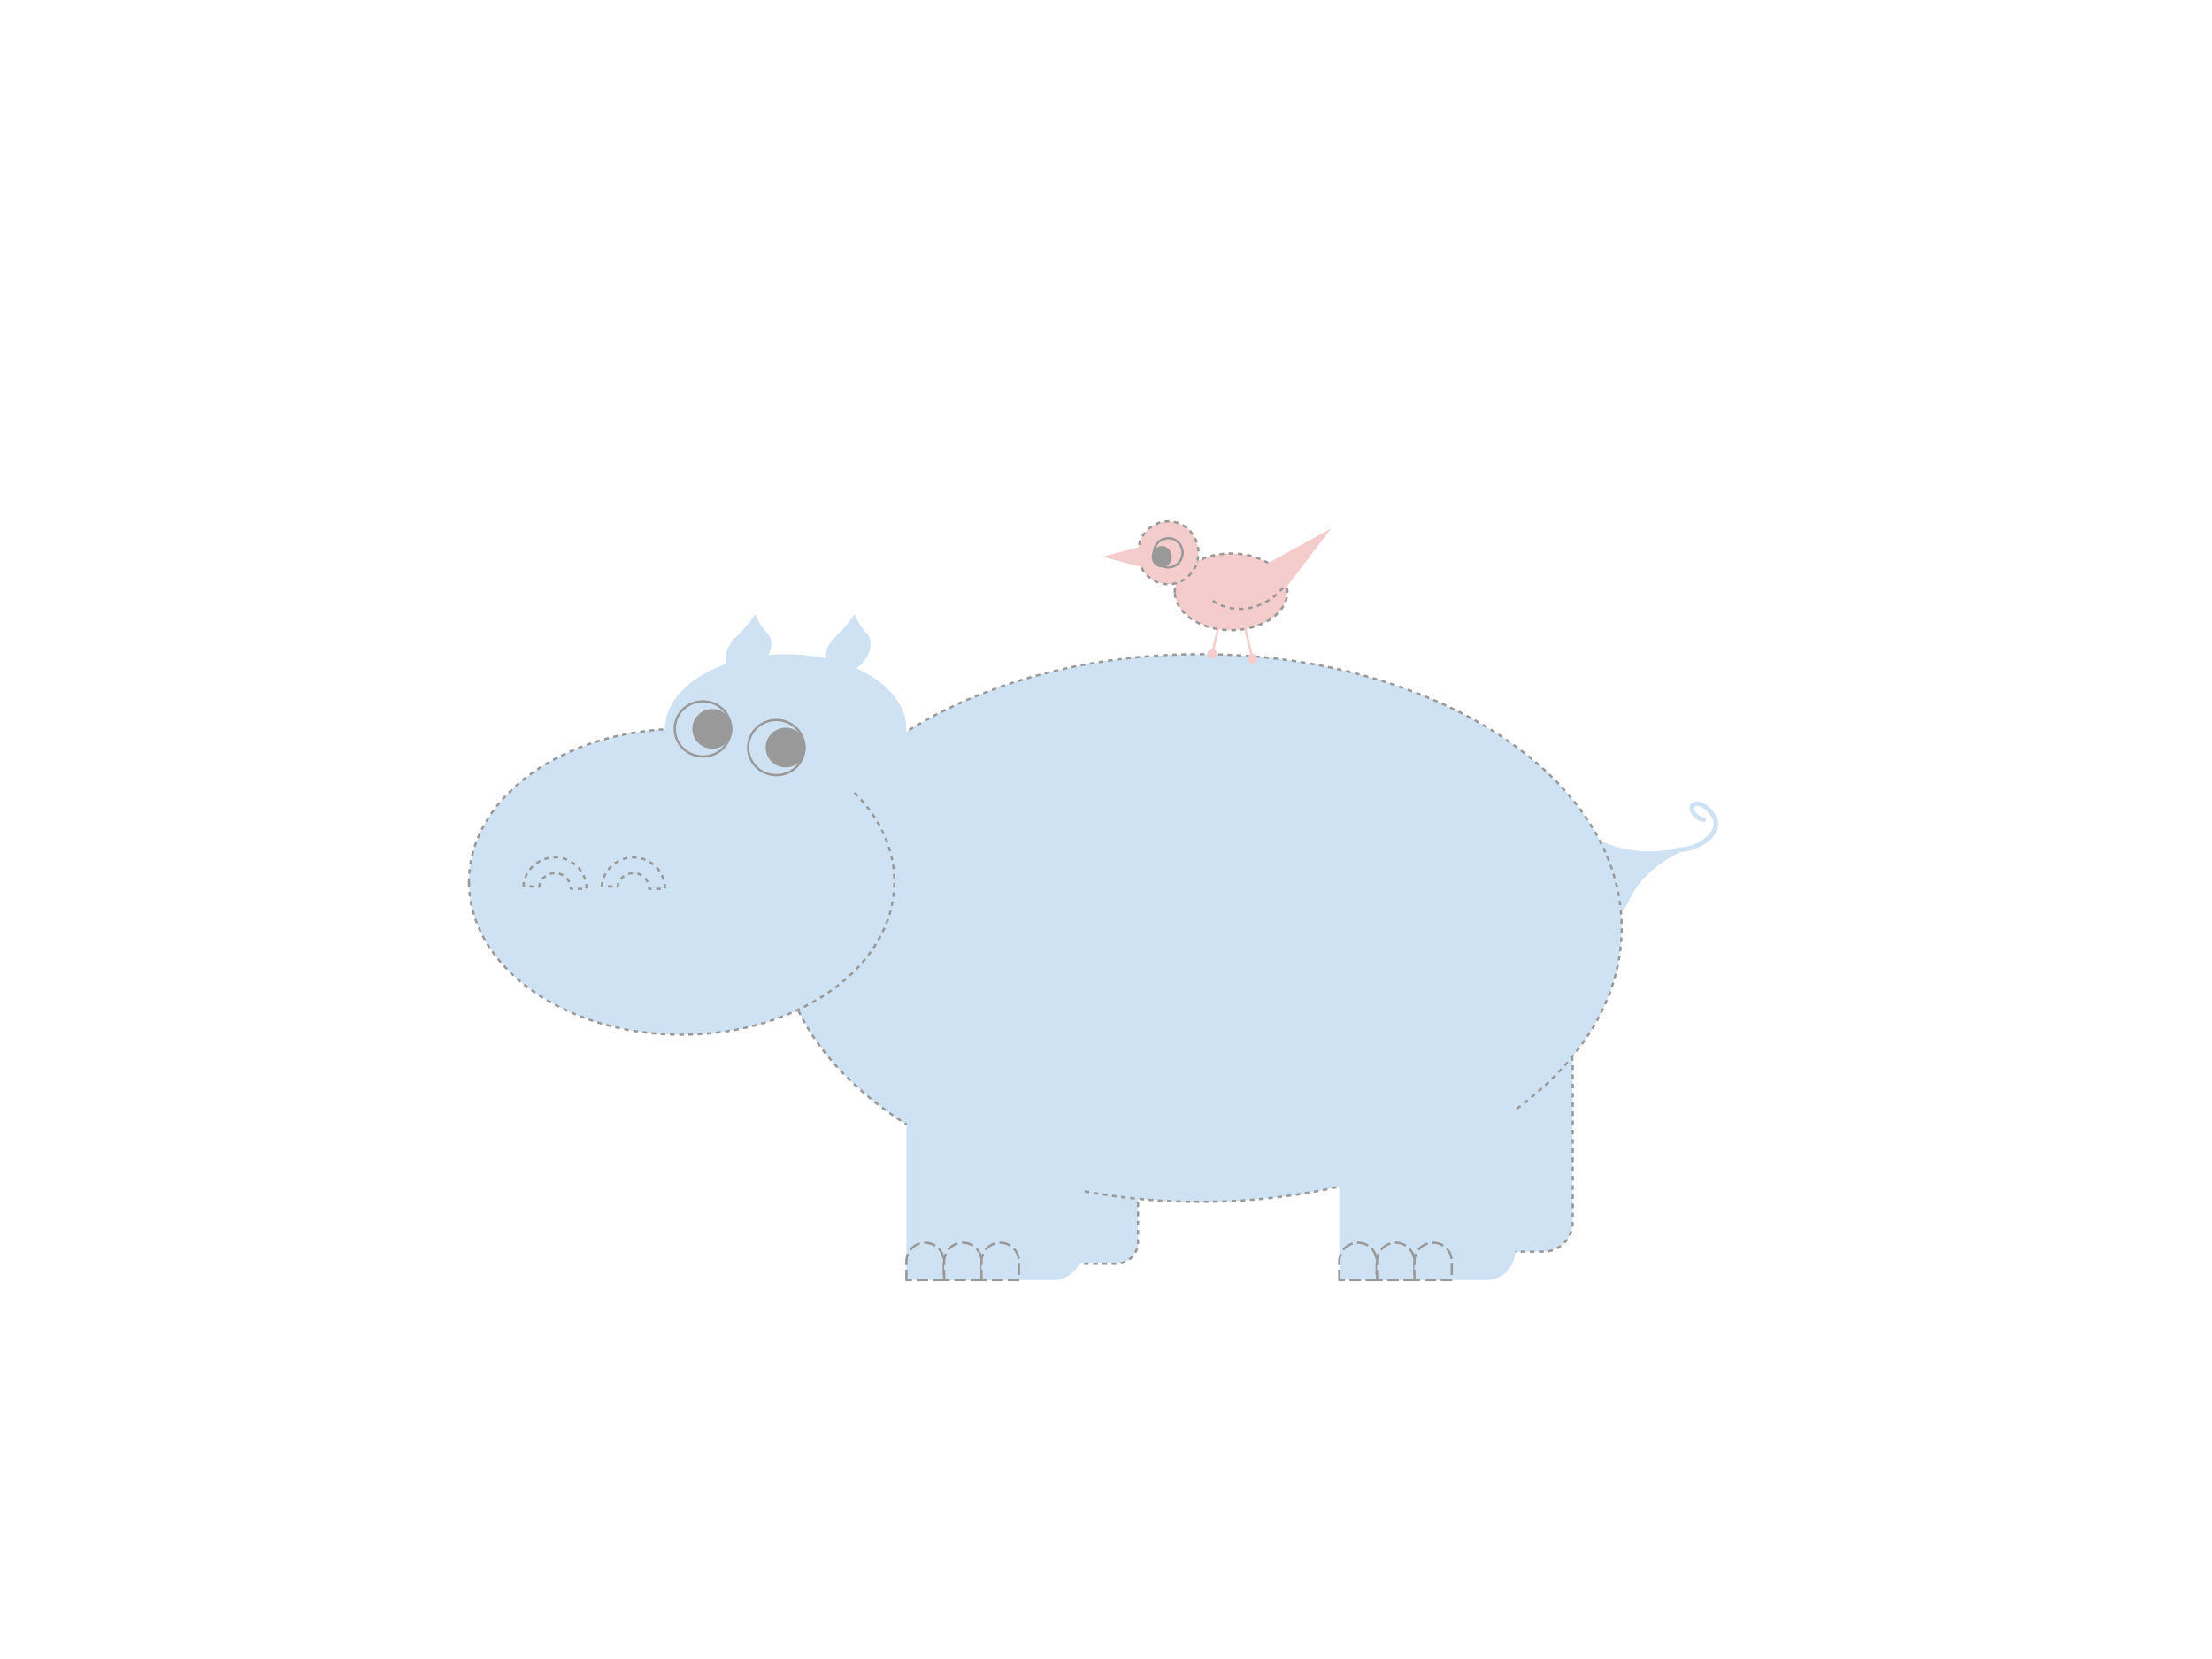 <?xml version="1.0" standalone="yes"?>

<svg version="1.1" viewBox="0.0 0.0 960.0 720.0" fill="none" stroke="none" stroke-linecap="square" stroke-miterlimit="10" xmlns="http://www.w3.org/2000/svg" xmlns:xlink="http://www.w3.org/1999/xlink"><clipPath id="p.0"><path d="m0 0l960.0 0l0 720.0l-960.0 0l0 -720.0z" clip-rule="nonzero"></path></clipPath><g clip-path="url(#p.0)"><path fill="#000000" fill-opacity="0.0" d="m0 0l960.0 0l0 720.0l-960.0 0z" fill-rule="nonzero"></path><path fill="#cfe2f3" d="m669.365 374.323l0 0c4.253 -9.541 16.105 -13.525 26.472 -8.898q18.772 8.378 45.244 -0.52q-26.472 8.898 -34.173 26.173l0 0c-4.253 9.541 -16.105 13.525 -26.472 8.898l0 0c-10.367 -4.627 -15.324 -16.112 -11.071 -25.654z" fill-rule="nonzero"></path><path fill="#cfe2f3" d="m606.15 461.793l0 0c0 -7.033 5.702 -12.735 12.735 -12.735l50.939 0l0 0c3.378 0 6.617 1.342 9.005 3.73c2.388 2.388 3.73 5.628 3.73 9.005l0 68.703c0 7.033 -5.702 12.735 -12.735 12.735l-50.939 0c-7.033 0 -12.735 -5.702 -12.735 -12.735z" fill-rule="nonzero"></path><path stroke="#999999" stroke-width="1.0" stroke-linejoin="round" stroke-linecap="butt" stroke-dasharray="1.0,3.0" d="m606.15 461.793l0 0c0 -7.033 5.702 -12.735 12.735 -12.735l50.939 0l0 0c3.378 0 6.617 1.342 9.005 3.73c2.388 2.388 3.73 5.628 3.73 9.005l0 68.703c0 7.033 -5.702 12.735 -12.735 12.735l-50.939 0c-7.033 0 -12.735 -5.702 -12.735 -12.735z" fill-rule="nonzero"></path><path fill="#cfe2f3" d="m417.493 501.473l0 0c0 -5.187 4.205 -9.391 9.391 -9.391l57.627 0c2.491 0 4.879 0.989 6.641 2.751c1.761 1.761 2.751 4.15 2.751 6.641l0 37.564c0 5.187 -4.205 9.391 -9.391 9.391l-57.627 0c-5.187 0 -9.391 -4.205 -9.391 -9.391z" fill-rule="nonzero"></path><path stroke="#999999" stroke-width="1.0" stroke-linejoin="round" stroke-linecap="butt" stroke-dasharray="1.0,3.0" d="m417.493 501.473l0 0c0 -5.187 4.205 -9.391 9.391 -9.391l57.627 0c2.491 0 4.879 0.989 6.641 2.751c1.761 1.761 2.751 4.15 2.751 6.641l0 37.564c0 5.187 -4.205 9.391 -9.391 9.391l-57.627 0c-5.187 0 -9.391 -4.205 -9.391 -9.391z" fill-rule="nonzero"></path><path fill="#cfe2f3" d="m338.008 402.748l0 0c0 -65.631 81.886 -118.835 182.898 -118.835l0 0c101.012 0 182.898 53.204 182.898 118.835l0 0c0 65.631 -81.886 118.835 -182.898 118.835l0 0c-101.012 0 -182.898 -53.204 -182.898 -118.835z" fill-rule="nonzero"></path><path stroke="#999999" stroke-width="1.0" stroke-linejoin="round" stroke-linecap="butt" stroke-dasharray="1.0,3.0" d="m338.008 402.748l0 0c0 -65.631 81.886 -118.835 182.898 -118.835l0 0c101.012 0 182.898 53.204 182.898 118.835l0 0c0 65.631 -81.886 118.835 -182.898 118.835l0 0c-101.012 0 -182.898 -53.204 -182.898 -118.835z" fill-rule="nonzero"></path><path fill="#cfe2f3" d="m393.365 490.344l0 0c0 -7.033 5.702 -12.735 12.735 -12.735l50.939 0l0 0c3.378 0 6.617 1.342 9.005 3.73c2.388 2.388 3.73 5.628 3.73 9.005l0 52.482c0 7.033 -5.702 12.735 -12.735 12.735l-50.939 0c-7.033 0 -12.735 -5.702 -12.735 -12.735z" fill-rule="nonzero"></path><path fill="#cfe2f3" d="m581.249 483.399l0 0c0 -7.033 5.702 -12.735 12.735 -12.735l50.939 0l0 0c3.378 0 6.617 1.342 9.005 3.73c2.388 2.388 3.73 5.628 3.73 9.005l0 59.443c0 7.033 -5.702 12.735 -12.735 12.735l-50.939 0c-7.033 0 -12.735 -5.702 -12.735 -12.735z" fill-rule="nonzero"></path><path fill="#cfe2f3" d="m203.525 382.701l0 0c0 -36.66 41.331 -66.378 92.315 -66.378l0 0c50.984 0 92.315 29.718 92.315 66.378l0 0c0 36.66 -41.331 66.378 -92.315 66.378l0 0c-50.984 0 -92.315 -29.718 -92.315 -66.378z" fill-rule="nonzero"></path><path stroke="#999999" stroke-width="1.0" stroke-linejoin="round" stroke-linecap="butt" stroke-dasharray="1.0,3.0" d="m203.525 382.701l0 0c0 -36.66 41.331 -66.378 92.315 -66.378l0 0c50.984 0 92.315 29.718 92.315 66.378l0 0c0 36.66 -41.331 66.378 -92.315 66.378l0 0c-50.984 0 -92.315 -29.718 -92.315 -66.378z" fill-rule="nonzero"></path><path fill="#cfe2f3" d="m316.73 290.315l0 0c-3.105 -3.262 -1.984 -9.381 2.504 -13.669q4.742 -4.531 8.544 -10.048q1.923 4.744 5.204 8.19l0 0c3.105 3.262 1.984 9.381 -2.504 13.669l0 0c-4.488 4.288 -10.643 5.12 -13.748 1.858z" fill-rule="nonzero"></path><path fill="#cfe2f3" d="m359.835 290.315l0 0c-3.105 -3.262 -1.984 -9.381 2.504 -13.669q4.742 -4.531 8.544 -10.048q1.923 4.744 5.204 8.19l0 0c3.105 3.262 1.984 9.381 -2.504 13.669l0 0c-4.488 4.288 -10.643 5.12 -13.748 1.858z" fill-rule="nonzero"></path><path fill="#cfe2f3" d="m393.365 555.551l0 -8.11l0 0c0 -4.479 3.631 -8.11 8.11 -8.11c4.479 0 8.11 3.631 8.11 8.11l0 8.11z" fill-rule="nonzero"></path><path stroke="#999999" stroke-width="1.0" stroke-linejoin="round" stroke-linecap="butt" stroke-dasharray="4.0,3.0" d="m393.365 555.551l0 -8.11l0 0c0 -4.479 3.631 -8.11 8.11 -8.11c4.479 0 8.11 3.631 8.11 8.11l0 8.11z" fill-rule="nonzero"></path><path fill="#cfe2f3" d="m409.759 555.551l0 -8.11l0 0c0 -4.479 3.631 -8.11 8.11 -8.11c4.479 0 8.11 3.631 8.11 8.11l0 8.11z" fill-rule="nonzero"></path><path stroke="#999999" stroke-width="1.0" stroke-linejoin="round" stroke-linecap="butt" stroke-dasharray="4.0,3.0" d="m409.759 555.551l0 -8.11l0 0c0 -4.479 3.631 -8.11 8.11 -8.11c4.479 0 8.11 3.631 8.11 8.11l0 8.11z" fill-rule="nonzero"></path><path fill="#cfe2f3" d="m425.979 555.551l0 -8.11l0 0c0 -4.479 3.631 -8.11 8.11 -8.11c4.479 0 8.11 3.631 8.11 8.11l0 8.11z" fill-rule="nonzero"></path><path stroke="#999999" stroke-width="1.0" stroke-linejoin="round" stroke-linecap="butt" stroke-dasharray="4.0,3.0" d="m425.979 555.551l0 -8.11l0 0c0 -4.479 3.631 -8.11 8.11 -8.11c4.479 0 8.11 3.631 8.11 8.11l0 8.11z" fill-rule="nonzero"></path><path fill="#cfe2f3" d="m581.249 555.551l0 -8.11l0 0c0 -4.479 3.631 -8.11 8.11 -8.11c4.479 0 8.11 3.631 8.11 8.11l0 8.11z" fill-rule="nonzero"></path><path stroke="#999999" stroke-width="1.0" stroke-linejoin="round" stroke-linecap="butt" stroke-dasharray="4.0,3.0" d="m581.249 555.551l0 -8.11l0 0c0 -4.479 3.631 -8.11 8.11 -8.11c4.479 0 8.11 3.631 8.11 8.11l0 8.11z" fill-rule="nonzero"></path><path fill="#cfe2f3" d="m597.643 555.551l0 -8.11l0 0c0 -4.479 3.631 -8.11 8.11 -8.11c4.479 0 8.11 3.631 8.11 8.11l0 8.11z" fill-rule="nonzero"></path><path stroke="#999999" stroke-width="1.0" stroke-linejoin="round" stroke-linecap="butt" stroke-dasharray="4.0,3.0" d="m597.643 555.551l0 -8.11l0 0c0 -4.479 3.631 -8.11 8.11 -8.11c4.479 0 8.11 3.631 8.11 8.11l0 8.11z" fill-rule="nonzero"></path><path fill="#cfe2f3" d="m613.864 555.551l0 -8.11l0 0c0 -4.479 3.631 -8.11 8.11 -8.11c4.479 0 8.11 3.631 8.11 8.11l0 8.11z" fill-rule="nonzero"></path><path stroke="#999999" stroke-width="1.0" stroke-linejoin="round" stroke-linecap="butt" stroke-dasharray="4.0,3.0" d="m613.864 555.551l0 -8.11l0 0c0 -4.479 3.631 -8.11 8.11 -8.11c4.479 0 8.11 3.631 8.11 8.11l0 8.11z" fill-rule="nonzero"></path><path fill="#000000" fill-opacity="0.0" d="m728.491 368.801c6.493 0 15.402 -4.363 16.207 -10.806c0.543 -4.347 -6.936 -11.586 -10.034 -8.488c-1.819 1.819 2.06 6.173 4.633 6.173" fill-rule="evenodd"></path><path stroke="#cfe2f3" stroke-width="2.0" stroke-linejoin="round" stroke-linecap="butt" d="m728.491 368.801c6.493 0 15.402 -4.363 16.207 -10.806c0.543 -4.347 -6.936 -11.586 -10.034 -8.488c-1.819 1.819 2.06 6.173 4.633 6.173" fill-rule="evenodd"></path><path fill="#cfe2f3" d="m288.619 316.339l0 0c0 -17.908 23.443 -32.425 52.362 -32.425l0 0c28.919 0 52.362 14.517 52.362 32.425l0 0c0 17.908 -23.443 32.425 -52.362 32.425l0 0c-28.919 0 -52.362 -14.517 -52.362 -32.425z" fill-rule="nonzero"></path><path fill="#999999" d="m300.966 316.339l0 0c0 -4.479 3.659 -8.11 8.173 -8.11l0 0c2.168 0 4.247 0.854 5.779 2.375c1.533 1.521 2.394 3.584 2.394 5.735l0 0c0 4.479 -3.659 8.11 -8.173 8.11l0 0c-4.514 0 -8.173 -3.631 -8.173 -8.11z" fill-rule="nonzero"></path><path stroke="#999999" stroke-width="1.0" stroke-linejoin="round" stroke-linecap="butt" d="m300.966 316.339l0 0c0 -4.479 3.659 -8.11 8.173 -8.11l0 0c2.168 0 4.247 0.854 5.779 2.375c1.533 1.521 2.394 3.584 2.394 5.735l0 0c0 4.479 -3.659 8.11 -8.173 8.11l0 0c-4.514 0 -8.173 -3.631 -8.173 -8.11z" fill-rule="nonzero"></path><path fill="#000000" fill-opacity="0.0" d="m292.84 316.339l0 0c0 -6.61 5.478 -11.969 12.236 -11.969l0 0c3.245 0 6.358 1.261 8.652 3.505c2.295 2.245 3.584 5.289 3.584 8.463l0 0c0 6.61 -5.478 11.969 -12.236 11.969l0 0c-6.758 0 -12.236 -5.358 -12.236 -11.969z" fill-rule="nonzero"></path><path stroke="#999999" stroke-width="1.0" stroke-linejoin="round" stroke-linecap="butt" d="m292.84 316.339l0 0c0 -6.61 5.478 -11.969 12.236 -11.969l0 0c3.245 0 6.358 1.261 8.652 3.505c2.295 2.245 3.584 5.289 3.584 8.463l0 0c0 6.61 -5.478 11.969 -12.236 11.969l0 0c-6.758 0 -12.236 -5.358 -12.236 -11.969z" fill-rule="nonzero"></path><path fill="#000000" fill-opacity="0.0" d="m324.682 324.433l0 0c0 -6.61 5.478 -11.969 12.236 -11.969l0 0c3.245 0 6.358 1.261 8.652 3.505c2.295 2.245 3.584 5.289 3.584 8.463l0 0c0 6.61 -5.478 11.969 -12.236 11.969l0 0c-6.758 0 -12.236 -5.358 -12.236 -11.969z" fill-rule="nonzero"></path><path stroke="#999999" stroke-width="1.0" stroke-linejoin="round" stroke-linecap="butt" d="m324.682 324.433l0 0c0 -6.61 5.478 -11.969 12.236 -11.969l0 0c3.245 0 6.358 1.261 8.652 3.505c2.295 2.245 3.584 5.289 3.584 8.463l0 0c0 6.61 -5.478 11.969 -12.236 11.969l0 0c-6.758 0 -12.236 -5.358 -12.236 -11.969z" fill-rule="nonzero"></path><path fill="#999999" d="m332.808 324.433l0 0c0 -4.479 3.659 -8.11 8.173 -8.11l0 0c2.168 0 4.247 0.854 5.779 2.375c1.533 1.521 2.394 3.584 2.394 5.735l0 0c0 4.479 -3.659 8.11 -8.173 8.11l0 0c-4.514 0 -8.173 -3.631 -8.173 -8.11z" fill-rule="nonzero"></path><path stroke="#999999" stroke-width="1.0" stroke-linejoin="round" stroke-linecap="butt" d="m332.808 324.433l0 0c0 -4.479 3.659 -8.11 8.173 -8.11l0 0c2.168 0 4.247 0.854 5.779 2.375c1.533 1.521 2.394 3.584 2.394 5.735l0 0c0 4.479 -3.659 8.11 -8.173 8.11l0 0c-4.514 0 -8.173 -3.631 -8.173 -8.11z" fill-rule="nonzero"></path><path fill="#f4cccc" d="m509.877 256.837l0 0c0 -9.193 10.936 -16.646 24.425 -16.646l0 0c13.49 0 24.425 7.453 24.425 16.646l0 0c0 9.193 -10.936 16.646 -24.425 16.646l0 0c-13.49 0 -24.425 -7.453 -24.425 -16.646z" fill-rule="nonzero"></path><path stroke="#999999" stroke-width="1.0" stroke-linejoin="round" stroke-linecap="butt" stroke-dasharray="1.0,3.0" d="m509.877 256.837l0 0c0 -9.193 10.936 -16.646 24.425 -16.646l0 0c13.49 0 24.425 7.453 24.425 16.646l0 0c0 9.193 -10.936 16.646 -24.425 16.646l0 0c-13.49 0 -24.425 -7.453 -24.425 -16.646z" fill-rule="nonzero"></path><path fill="#f4cccc" d="m493.903 239.908l0 0c0 -7.549 5.873 -13.669 13.118 -13.669l0 0c3.479 0 6.816 1.44 9.276 4.004c2.46 2.563 3.842 6.04 3.842 9.666l0 0c0 7.549 -5.873 13.669 -13.118 13.669l0 0c-7.245 0 -13.118 -6.12 -13.118 -13.669z" fill-rule="nonzero"></path><path stroke="#999999" stroke-width="1.0" stroke-linejoin="round" stroke-linecap="butt" stroke-dasharray="1.0,3.0" d="m493.903 239.908l0 0c0 -7.549 5.873 -13.669 13.118 -13.669l0 0c3.479 0 6.816 1.44 9.276 4.004c2.46 2.563 3.842 6.04 3.842 9.666l0 0c0 7.549 -5.873 13.669 -13.118 13.669l0 0c-7.245 0 -13.118 -6.12 -13.118 -13.669z" fill-rule="nonzero"></path><path fill="#000000" fill-opacity="0.0" d="m534.302 273.483l0 0" fill-rule="nonzero"></path><path stroke="#000000" stroke-width="1.0" stroke-linejoin="round" stroke-linecap="butt" d="m534.302 273.483l0 0" fill-rule="nonzero"></path><path fill="#000000" fill-opacity="0.0" d="m525.682 285.858l3.874 -16.976" fill-rule="nonzero"></path><path stroke="#f4cccc" stroke-width="1.0" stroke-linejoin="round" stroke-linecap="butt" d="m526.526 282.163l3.031 -13.281" fill-rule="evenodd"></path><path fill="#f4cccc" stroke="#f4cccc" stroke-width="1.0" stroke-linecap="butt" d="m525.794 285.371c-0.886 -0.202 -1.44 -1.084 -1.238 -1.97c0.202 -0.886 1.084 -1.44 1.97 -1.238c0.886 0.202 1.44 1.084 1.238 1.97c-0.202 0.886 -1.084 1.44 -1.97 1.238z" fill-rule="nonzero"></path><path fill="#000000" fill-opacity="0.0" d="m544.055 287.969l-5.008 -21.197" fill-rule="nonzero"></path><path stroke="#f4cccc" stroke-width="1.0" stroke-linejoin="round" stroke-linecap="butt" d="m543.184 284.28l-4.136 -17.508" fill-rule="evenodd"></path><path fill="#f4cccc" stroke="#f4cccc" stroke-width="1.0" stroke-linecap="butt" d="m543.94 287.482c-0.884 0.209 -1.77 -0.339 -1.979 -1.223c-0.209 -0.884 0.339 -1.77 1.223 -1.979c0.884 -0.209 1.77 0.339 1.979 1.223c0.209 0.884 -0.339 1.77 -1.223 1.979z" fill-rule="nonzero"></path><path fill="#cfe2f3" d="m227.165 384.342l0 0c0.765 -7.231 7.09 -12.601 14.393 -12.221c7.303 0.381 13.028 6.379 13.028 13.651l-6.835 0c0 -3.635 -2.878 -6.634 -6.549 -6.825c-3.672 -0.191 -6.852 2.492 -7.239 6.106z" fill-rule="nonzero"></path><path stroke="#999999" stroke-width="1.0" stroke-linejoin="round" stroke-linecap="butt" stroke-dasharray="1.0,3.0" d="m227.165 384.342l0 0c0.765 -7.231 7.09 -12.601 14.393 -12.221c7.303 0.381 13.028 6.379 13.028 13.651l-6.835 0c0 -3.635 -2.878 -6.634 -6.549 -6.825c-3.672 -0.191 -6.852 2.492 -7.239 6.106z" fill-rule="nonzero"></path><path fill="#cfe2f3" d="m261.199 384.342l0 0c0.765 -7.231 7.09 -12.601 14.393 -12.221c7.303 0.381 13.028 6.379 13.028 13.651l-6.835 0c0 -3.635 -2.878 -6.634 -6.549 -6.825c-3.672 -0.191 -6.852 2.492 -7.239 6.106z" fill-rule="nonzero"></path><path stroke="#999999" stroke-width="1.0" stroke-linejoin="round" stroke-linecap="butt" stroke-dasharray="1.0,3.0" d="m261.199 384.342l0 0c0.765 -7.231 7.09 -12.601 14.393 -12.221c7.303 0.381 13.028 6.379 13.028 13.651l-6.835 0c0 -3.635 -2.878 -6.634 -6.549 -6.825c-3.672 -0.191 -6.852 2.492 -7.239 6.106z" fill-rule="nonzero"></path><path fill="#f4cccc" d="m544.055 247.798l33.622 -18.425l-23.197 30.52z" fill-rule="nonzero"></path><path fill="#000000" fill-opacity="0.0" d="m500.785 239.908l0 0c0 -3.496 2.792 -6.331 6.236 -6.331l0 0c1.654 0 3.24 0.667 4.41 1.854c1.17 1.187 1.827 2.797 1.827 4.476l0 0c0 3.496 -2.792 6.331 -6.236 6.331l0 0c-3.444 0 -6.236 -2.834 -6.236 -6.331z" fill-rule="nonzero"></path><path stroke="#999999" stroke-width="1.0" stroke-linejoin="round" stroke-linecap="butt" d="m500.785 239.908l0 0c0 -3.496 2.792 -6.331 6.236 -6.331l0 0c1.654 0 3.24 0.667 4.41 1.854c1.17 1.187 1.827 2.797 1.827 4.476l0 0c0 3.496 -2.792 6.331 -6.236 6.331l0 0c-3.444 0 -6.236 -2.834 -6.236 -6.331z" fill-rule="nonzero"></path><path fill="#999999" d="m500.341 241.609l0 0c0 -2.279 1.727 -4.126 3.858 -4.126l0 0c1.023 0 2.005 0.435 2.728 1.208c0.724 0.774 1.13 1.823 1.13 2.918l0 0c0 2.279 -1.727 4.126 -3.858 4.126l0 0c-2.131 0 -3.858 -1.847 -3.858 -4.126z" fill-rule="nonzero"></path><path stroke="#999999" stroke-width="1.0" stroke-linejoin="round" stroke-linecap="butt" d="m500.341 241.609l0 0c0 -2.279 1.727 -4.126 3.858 -4.126l0 0c1.023 0 2.005 0.435 2.728 1.208c0.724 0.774 1.13 1.823 1.13 2.918l0 0c0 2.279 -1.727 4.126 -3.858 4.126l0 0c-2.131 0 -3.858 -1.847 -3.858 -4.126z" fill-rule="nonzero"></path><path fill="#000000" fill-opacity="0.0" d="m556.514 255.436l0 0c-8.463 9.967 -22.74 11.758 -31.89 4.0l15.323 -18.047z" fill-rule="nonzero"></path><path fill="#000000" fill-opacity="0.0" d="m556.514 255.436l0 0c-8.463 9.967 -22.74 11.758 -31.89 4.0" fill-rule="nonzero"></path><path stroke="#999999" stroke-width="1.0" stroke-linejoin="round" stroke-linecap="butt" stroke-dasharray="1.0,3.0" d="m556.514 255.436l0 0c-8.463 9.967 -22.74 11.758 -31.89 4.0" fill-rule="nonzero"></path><path fill="#f4cccc" d="m498.522 246.885l-20.189 -5.276l20.189 -5.276z" fill-rule="nonzero"></path></g></svg>

